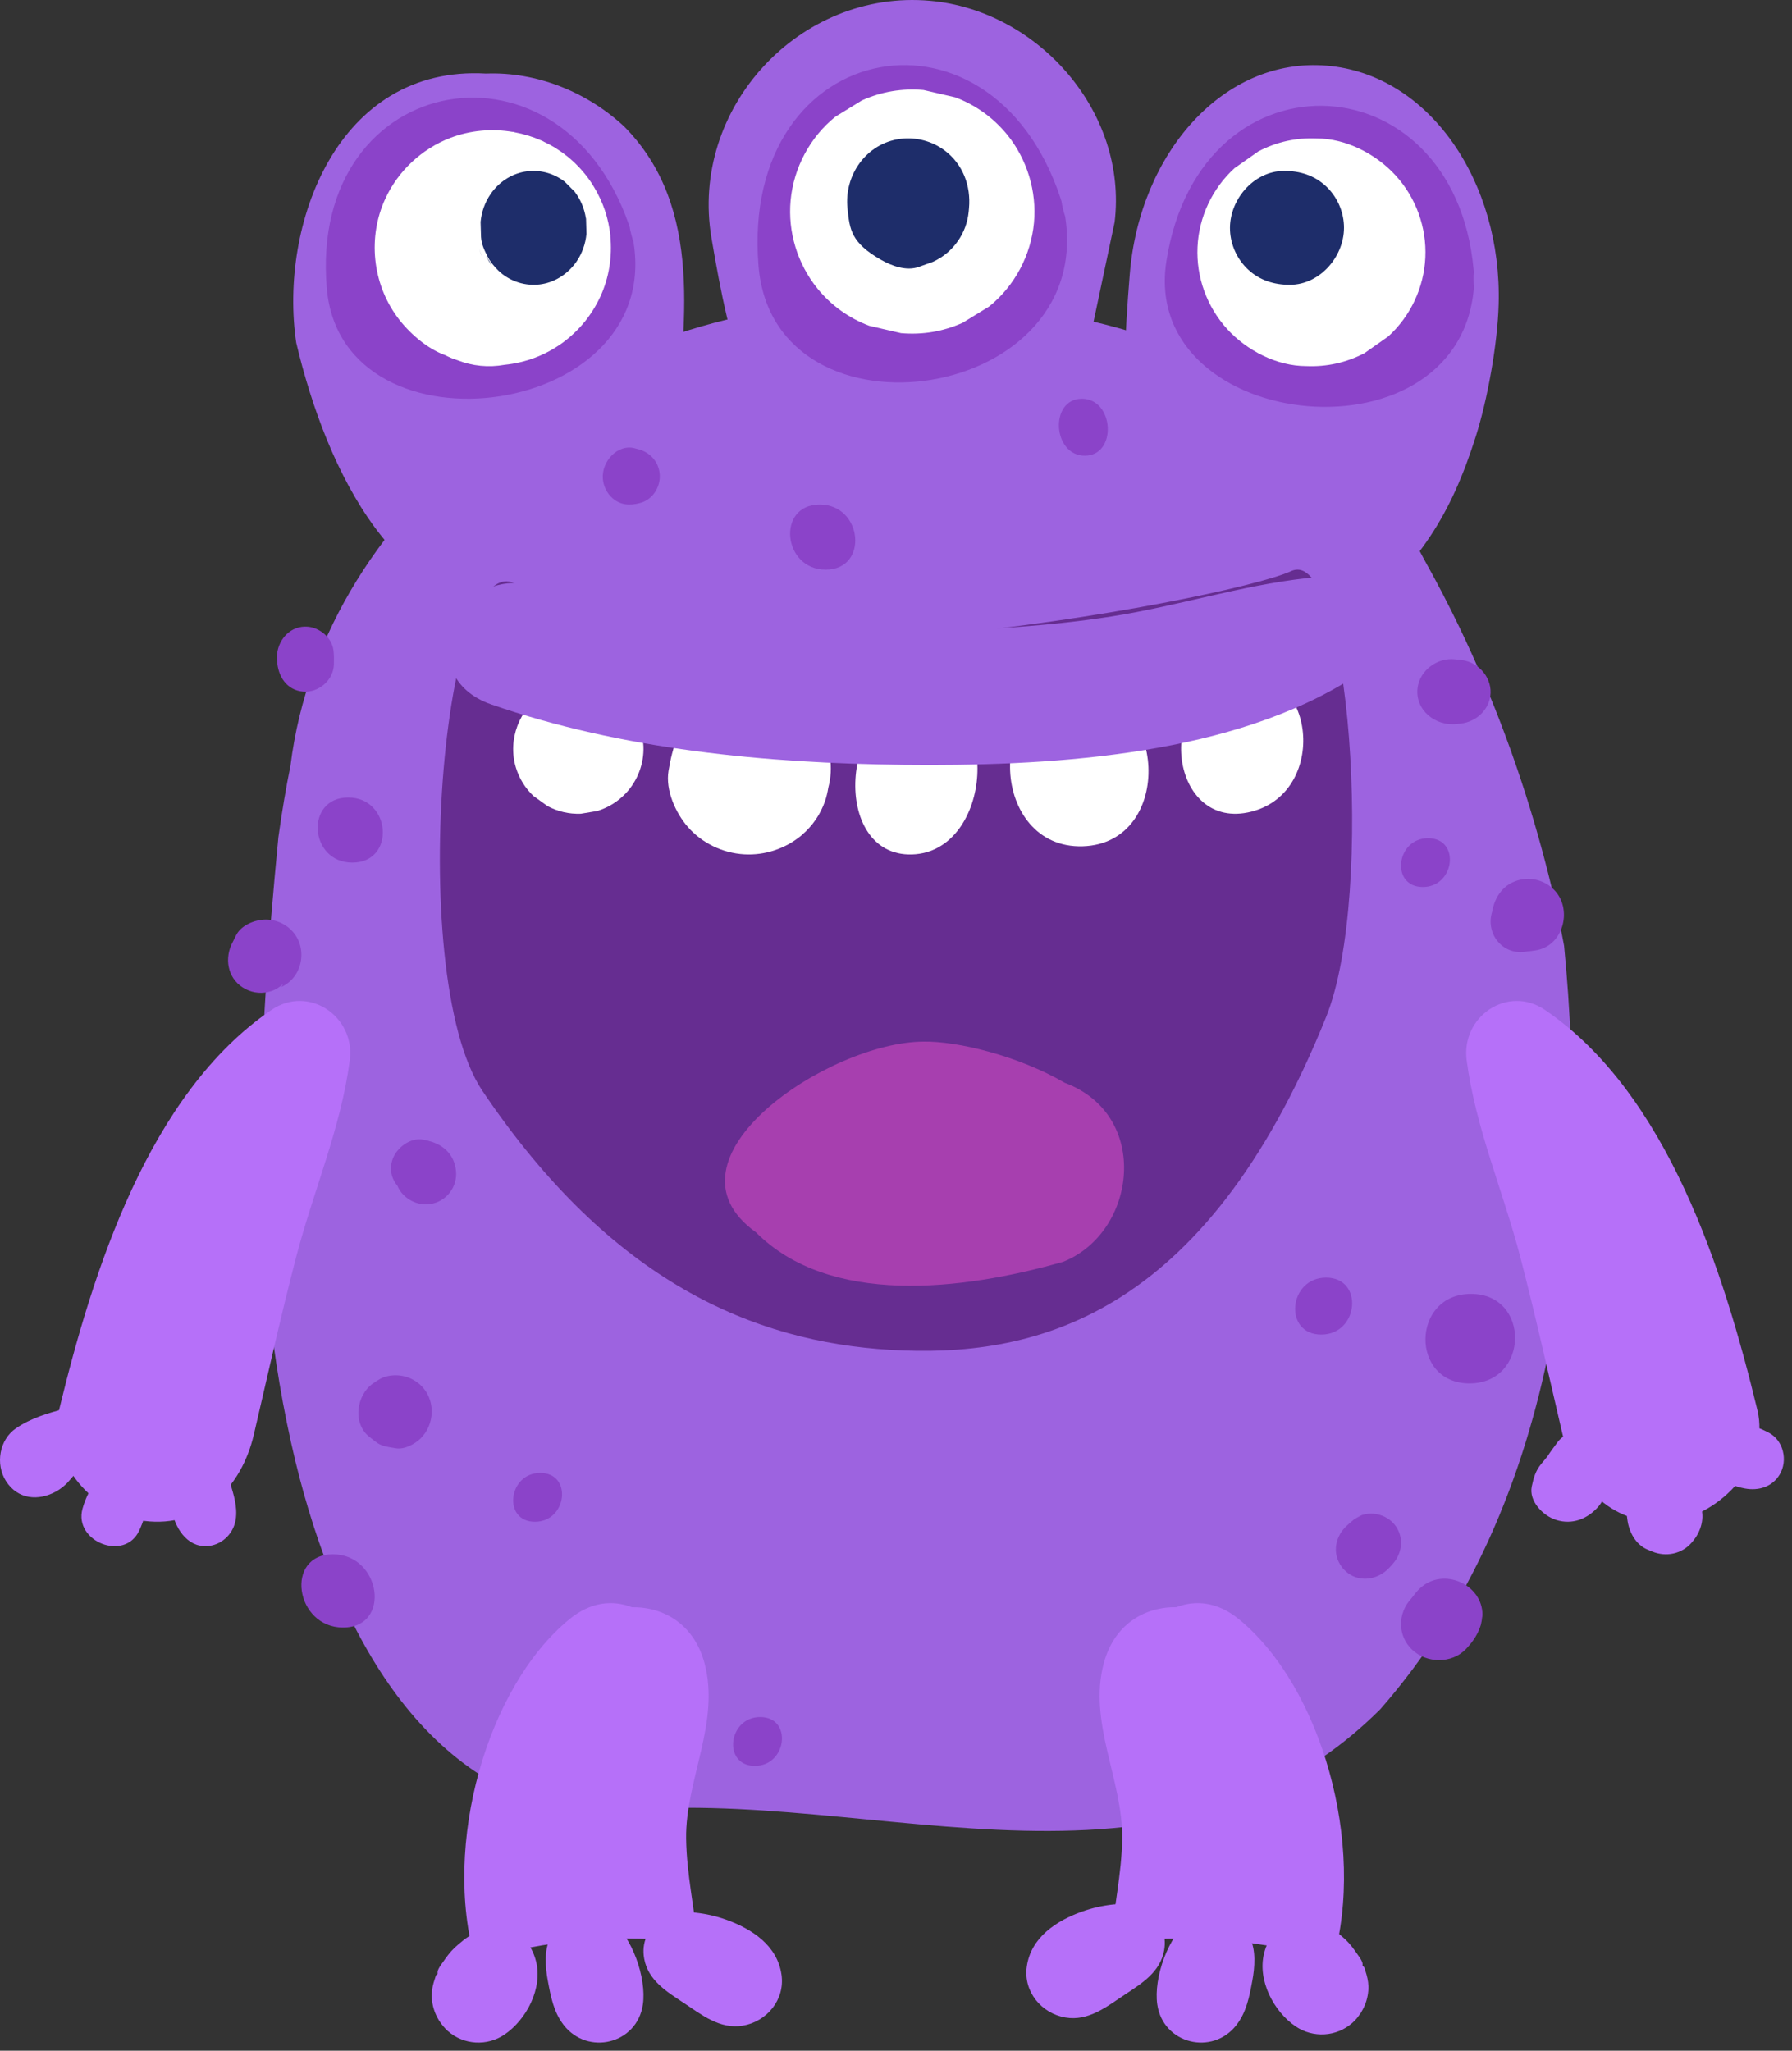 <?xml version="1.0" encoding="UTF-8"?>
<svg width="104px" height="119px" viewBox="0 0 104 119" version="1.1" xmlns="http://www.w3.org/2000/svg" xmlns:xlink="http://www.w3.org/1999/xlink">
    <rect x="0" y="0" width="104" height="119" fill="#333333" stroke="none"/>
    <title>Purple Monster 2</title>
    <g id="Student-Environmrnt---New-Treatment" stroke="none" stroke-width="1" fill="none" fill-rule="evenodd">
        <g id="Avatars" transform="translate(-326, -518)">
            <g id="Purple-Monster-2" transform="translate(326, 518)">
                <g id="Purple-Monster-1">
                    <path d="M28.207,4.269 C19.572,3.771 16.177,13.064 17.192,19.89 C18.987,27.452 23.062,35.682 30.56,35.382 C35.839,35.935 38.6,29.717 39.174,25.117 C39.686,18.989 40.92,12.072 36.217,7.334 C34.077,5.348 31.161,4.155 28.207,4.269" id="Fill-2225" fill="#9D63E0"></path>
                    <path d="M53.983,0.047 C46.405,-0.635 40.012,6.282 41.291,13.81 C42.354,20.076 43.68,26.111 49.052,30.061 C53.57,33.381 59.81,31.166 61.876,26.173 C62.812,21.746 63.749,17.322 64.688,12.893 C65.459,6.486 60.237,0.605 53.983,0.047" id="Fill-2227" fill="#9D63E0"></path>
                    <path d="M76.993,3.809 C71.026,3.313 66.138,8.866 65.567,15.91 C65.283,19.396 65.104,23.035 65.359,26.503 C65.641,30.376 66.839,33.732 69.718,35.792 C72.265,37.617 76.127,37.98 78.659,35.832 C82.361,32.687 84.19,29.961 85.666,25.271 C86.323,23.185 86.91,19.996 86.975,17.658 C87.175,10.574 82.965,4.301 76.993,3.809" id="Fill-2229" fill="#9D63E0"></path>
                    <path d="M16.857,44.438 C18.785,28.924 34.683,17.592 49.996,17.598 C52.099,17.439 54.218,17.43 56.33,17.576 C60.552,17.865 64.741,18.768 68.715,20.294 C70.163,20.842 71.561,21.497 72.891,22.266 C76.882,24.576 80.274,27.914 82.665,32.489 C83.379,33.763 84.062,35.077 84.71,36.425 C86.652,40.475 88.281,44.839 89.504,49.366 C89.996,51.174 90.423,53.009 90.772,54.877 C92.22,69.721 90.706,87.095 80.108,99.182 C67.237,112.025 49.068,102.96 34.095,105.316 C31.766,104.983 29.691,104.174 27.86,102.988 C24.192,100.619 21.485,96.743 19.534,92.145 C18.558,89.849 17.771,87.368 17.146,84.806 C14.242,72.742 14.999,60.653 16.157,48.578 C16.364,47.083 16.598,45.707 16.857,44.438" id="Fill-2231" fill="#9D63E0"></path>
                    <path d="M40.489,112.756 C36.179,112.176 31.5,112.55 27.591,113.806 C25.648,107.034 28.271,97.868 33.051,93.957 C34.286,92.946 35.564,92.834 36.673,93.266 C38.504,93.236 40.278,94.242 40.888,96.515 C41.809,99.958 39.77,103.313 39.82,106.702 C39.848,108.773 40.318,110.78 40.489,112.756" id="Fill-2233" fill="#B670F9"></path>
                    <path d="M25.466,117.224 C25.436,117.174 25.407,117.124 25.379,117.071 C25.204,116.738 25.095,116.376 25.062,115.991 C25.034,115.645 25.085,115.343 25.168,115.043 C25.161,115.068 25.155,115.087 25.148,115.109 C25.157,115.071 25.171,115.041 25.181,115.004 C25.214,114.891 25.249,114.776 25.289,114.661 C25.291,114.652 25.295,114.642 25.298,114.635 C25.304,114.617 25.347,114.592 25.352,114.576 C25.355,114.569 25.398,114.553 25.397,114.544 L25.397,114.546 C25.384,114.496 25.438,114.433 25.46,114.37 C25.44,114.433 25.385,114.505 25.399,114.557 L25.399,114.559 C25.329,114.294 25.648,113.966 25.845,113.662 C26.071,113.347 26.272,113.102 26.629,112.808 C26.725,112.73 26.811,112.657 26.909,112.578 C27.538,112.079 28.345,111.881 29.123,111.922 C30.175,111.974 30.862,112.839 31.107,113.803 C31.511,115.393 30.543,117.201 29.284,118.06 C28.273,118.75 26.904,118.673 25.984,117.853 C25.794,117.682 25.645,117.495 25.516,117.299 L25.518,117.315 C25.498,117.285 25.484,117.254 25.466,117.224" id="Fill-2235" fill="#B670F9"></path>
                    <path d="M26.186,113.534 C26.139,113.604 26.097,113.67 26.053,113.736 C25.976,113.839 25.899,113.949 25.814,114.077 C25.939,113.896 26.062,113.713 26.186,113.534" id="Fill-2237" fill="#B670F9"></path>
                    <path d="M31.792,114.935 C31.65,114.179 31.572,113.154 31.928,112.475 C32.621,111.152 34.051,110.47 35.39,111.405 C36.672,112.304 37.534,114.783 37.31,116.32 C36.974,118.623 34.1,119.298 32.714,117.51 C32.127,116.754 31.965,115.862 31.792,114.935" id="Fill-2239" fill="#B670F9"></path>
                    <path d="M38.387,111.425 L38.159,111.56 C38.459,111.303 38.802,111.138 39.188,111.062 C39.576,111.006 39.939,110.943 40.341,110.987 C40.97,111.056 41.56,111.186 42.162,111.404 C43.645,111.938 45.114,112.898 45.356,114.593 C45.564,116.054 44.49,117.316 43.106,117.548 C41.768,117.77 40.714,116.91 39.662,116.215 C38.694,115.574 37.617,114.924 37.385,113.659 C37.218,112.742 37.585,111.895 38.387,111.425" id="Fill-2241" fill="#B670F9"></path>
                    <path d="M64.456,112.758 C68.767,112.176 73.446,112.552 77.354,113.806 C79.298,107.034 76.675,97.868 71.896,93.957 C70.659,92.949 69.38,92.834 68.273,93.264 C66.442,93.236 64.668,94.242 64.058,96.516 C63.136,99.958 65.174,103.31 65.126,106.702 C65.097,108.772 64.627,110.782 64.456,112.758" id="Fill-2243" fill="#B670F9"></path>
                    <path d="M79.006,116.753 C79.037,116.703 79.067,116.653 79.092,116.601 C79.272,116.265 79.378,115.906 79.41,115.518 C79.439,115.172 79.387,114.873 79.304,114.575 C79.312,114.595 79.318,114.616 79.325,114.638 C79.315,114.601 79.302,114.571 79.292,114.536 C79.26,114.42 79.225,114.306 79.187,114.19 C79.181,114.184 79.178,114.174 79.175,114.165 C79.169,114.147 79.127,114.121 79.121,114.108 C79.119,114.099 79.076,114.08 79.077,114.074 C79.077,114.076 79.076,114.076 79.076,114.076 C79.091,114.028 79.037,113.96 79.015,113.9 C79.034,113.962 79.088,114.035 79.073,114.087 L79.073,114.089 C79.143,113.823 78.825,113.495 78.629,113.192 C78.402,112.877 78.201,112.631 77.844,112.338 C77.748,112.26 77.661,112.189 77.565,112.11 C76.938,111.608 76.128,111.41 75.352,111.449 C74.296,111.504 73.61,112.369 73.366,113.331 C72.961,114.923 73.929,116.731 75.188,117.587 C76.2,118.278 77.567,118.2 78.488,117.383 C78.681,117.212 78.83,117.025 78.956,116.827 L78.956,116.842 C78.973,116.815 78.99,116.783 79.006,116.753" id="Fill-2245" fill="#B670F9"></path>
                    <path d="M78.76,113.062 C78.807,113.132 78.849,113.197 78.893,113.263 C78.968,113.366 79.046,113.477 79.131,113.604 C79.008,113.424 78.883,113.243 78.76,113.062" id="Fill-2247" fill="#B670F9"></path>
                    <path d="M72.68,114.937 C72.822,114.179 72.901,113.154 72.543,112.475 C71.85,111.152 70.423,110.47 69.082,111.405 C67.801,112.304 66.939,114.781 67.163,116.318 C67.499,118.62 70.375,119.3 71.758,117.51 C72.344,116.754 72.509,115.86 72.68,114.937" id="Fill-2249" fill="#B670F9"></path>
                    <path d="M66.557,110.95 L66.788,111.088 C66.485,110.831 66.143,110.668 65.758,110.59 C65.37,110.533 65.006,110.471 64.605,110.515 C63.974,110.585 63.385,110.717 62.783,110.932 C61.301,111.466 59.829,112.426 59.59,114.121 C59.381,115.58 60.455,116.846 61.839,117.075 C63.175,117.299 64.232,116.441 65.284,115.744 C66.25,115.103 67.327,114.45 67.559,113.187 C67.729,112.27 67.362,111.425 66.557,110.95" id="Fill-2251" fill="#B670F9"></path>
                    <path d="M74.936,33.14 C71.126,34.89 37.737,41.059 30.349,34.189 C25.799,29.96 23.414,56.498 27.997,63.301 C35.486,74.417 43.76,77.858 51.665,78.33 C59.793,78.81 69.846,76.7 76.968,58.999 C79.829,51.881 78.309,31.589 74.936,33.14" id="Fill-2253" fill="#662D91"></path>
                    <path d="M53.613,60.445 C48.123,60.448 37.931,67.257 43.877,71.514 C48.123,75.771 55.768,74.918 61.713,73.216 C65.96,71.514 66.811,64.705 61.794,62.834 C59.073,61.254 55.545,60.413 53.613,60.445" id="Fill-2255" fill="#A73FAF"></path>
                    <path d="M34.896,39.93 C35.026,39.975 35.146,40.022 35.246,40.072 C34.154,39.434 32.617,39.596 31.579,40.231 C30.13,41.119 29.448,42.922 29.941,44.545 C30.137,45.18 30.475,45.727 30.955,46.186 C31.23,46.382 31.503,46.58 31.778,46.778 C32.382,47.097 33.025,47.244 33.706,47.22 C34.024,47.168 34.343,47.115 34.66,47.061 C35.296,46.864 35.843,46.528 36.305,46.048 C37.002,45.316 37.383,44.314 37.342,43.304 C37.282,41.759 36.267,40.459 34.896,39.93" id="Fill-2257" fill="#FFFFFF"></path>
                    <path d="M35.257,40.027 C35.292,40.046 35.331,40.06 35.363,40.083 C35.824,40.385 35.694,40.226 35.257,40.027" id="Fill-2259" fill="#FFFFFF"></path>
                    <path d="M44.183,40.172 C42.831,40.016 41.692,40.42 40.602,41.166 C39.394,41.993 39.023,43.404 38.799,44.73 C38.611,45.845 39.206,47.178 39.93,47.998 C40.746,48.927 41.937,49.502 43.185,49.575 C44.393,49.647 45.603,49.242 46.52,48.469 C47.156,47.926 47.61,47.265 47.883,46.484 C47.972,46.225 48.028,45.969 48.071,45.708 C48.223,45.133 48.261,44.529 48.168,43.937 C47.864,41.961 46.207,40.4 44.183,40.172" id="Fill-2261" fill="#FFFFFF"></path>
                    <path d="M53.429,40.613 C48.742,40.757 48.197,49.726 52.933,49.582 C57.623,49.438 58.167,40.471 53.429,40.613" id="Fill-2263" fill="#FFFFFF"></path>
                    <path d="M62.433,40.141 C57.087,40.308 57.486,49.274 62.839,49.109 C68.187,48.943 67.786,39.978 62.433,40.141" id="Fill-2265" fill="#FFFFFF"></path>
                    <path d="M71.556,39.318 C66.909,40.501 67.934,48.292 72.628,47.098 C77.272,45.916 76.247,38.124 71.556,39.318" id="Fill-2267" fill="#FFFFFF"></path>
                    <path d="M75.84,33.549 C71.996,33.978 68.327,35.177 64.509,35.772 C60.821,36.347 57.08,36.558 53.35,36.622 C45.67,36.752 38.312,35.545 30.855,33.935 C26.26,32.941 23.873,39.265 28.501,40.873 C36.065,43.497 44.417,44.291 52.393,44.38 C60.595,44.471 70.736,43.938 77.908,39.701 C80.79,37.999 79.241,33.17 75.84,33.549" id="Fill-2269" fill="#9D63E0"></path>
                    <path d="M101.991,81.824 C100.03,73.739 96.777,63.449 89.664,58.605 C87.505,57.133 84.783,58.988 85.119,61.533 C85.645,65.497 87.227,69.084 88.235,72.961 C89.124,76.373 89.883,79.813 90.687,83.251 C91.4,86.308 93.716,88.678 97.044,88.257 C99.855,87.902 102.732,84.88 101.991,81.824" id="Fill-2271" fill="#B670F9"></path>
                    <path d="M3.427,81.824 C5.388,73.739 8.642,63.449 15.754,58.605 C17.913,57.133 20.635,58.988 20.299,61.533 C19.773,65.497 18.192,69.084 17.183,72.961 C16.295,76.373 15.533,79.813 14.731,83.251 C14.019,86.308 11.702,88.678 8.374,88.257 C5.562,87.902 2.686,84.88 3.427,81.824" id="Fill-2273" fill="#B670F9"></path>
                    <path d="M3.806,81.736 C2.81,81.989 1.791,82.291 0.922,82.887 C-0.036,83.541 -0.281,84.958 0.347,85.946 C1.035,87.026 2.244,87.106 3.256,86.549 C3.499,86.419 3.828,86.156 3.987,85.957 C4.363,85.548 4.693,85.1 4.976,84.611 C5.041,84.512 5.121,84.422 5.208,84.343 C6.364,83.301 5.161,81.39 3.806,81.736" id="Fill-2275" fill="#B670F9"></path>
                    <path d="M8.974,84.449 C8.33,83.859 7.425,83.969 6.819,84.535 C5.907,85.385 5.122,86.337 4.788,87.552 C4.265,89.46 7.25,90.64 8.086,88.806 C8.32,88.296 8.466,87.79 8.649,87.247 C8.689,87.127 8.743,87.012 8.799,86.898 C8.879,86.792 8.968,86.691 9.058,86.588 C9.606,85.969 9.594,85.019 8.974,84.449" id="Fill-2277" fill="#B670F9"></path>
                    <path d="M9.972,85.319 C9.933,85.417 9.899,85.519 9.882,85.625 C9.929,85.459 9.956,85.365 9.972,85.319" id="Fill-2279" fill="#B670F9"></path>
                    <path d="M13.505,86.558 C13.365,86.076 13.221,85.608 13.103,85.117 C12.931,84.395 12.08,83.983 11.441,84.066 C10.853,84.14 10.394,84.555 10.176,85.106 C10.182,85.103 10.175,85.146 10.149,85.273 C10.078,85.528 10.023,85.79 9.986,86.055 C9.951,86.4 9.932,86.74 9.927,87.082 C9.922,88.158 10.53,89.465 11.584,89.686 C12.362,89.852 13.173,89.432 13.528,88.676 C13.834,88.027 13.7,87.224 13.505,86.558" id="Fill-2281" fill="#B670F9"></path>
                    <path d="M9.923,85.485 C9.925,85.477 9.93,85.468 9.932,85.459 C9.93,85.461 9.928,85.468 9.923,85.485" id="Fill-2283" fill="#B670F9"></path>
                    <path d="M93.314,84.131 C92.885,83.102 91.137,82.675 90.391,83.692 C90.188,83.973 90.011,84.195 89.833,84.472 C89.82,84.492 89.818,84.496 89.811,84.511 C89.794,84.528 89.772,84.556 89.726,84.612 C89.631,84.73 89.533,84.844 89.438,84.959 C89.111,85.355 89,85.774 88.897,86.255 C88.721,87.083 89.518,87.951 90.314,88.201 C91.26,88.498 92.124,88.133 92.73,87.464 C92.986,87.183 93.126,86.828 93.279,86.489 C93.312,86.415 93.34,86.338 93.365,86.262 C93.541,85.869 93.618,85.462 93.597,85.042 C93.56,84.723 93.467,84.42 93.314,84.131" id="Fill-2285" fill="#B670F9"></path>
                    <path d="M98.673,87.344 C98.112,86.014 97.483,84.794 96.644,83.607 C95.933,82.604 94.031,83.243 94.073,84.453 C94.118,85.703 94.288,86.93 94.443,88.166 C94.531,88.872 94.913,89.634 95.625,89.926 L95.892,90.037 C96.695,90.366 97.61,90.174 98.177,89.516 C98.195,89.493 98.214,89.473 98.231,89.452 C98.711,88.893 98.972,88.053 98.673,87.344" id="Fill-2287" fill="#B670F9"></path>
                    <path d="M102.644,83.132 C101.734,82.654 100.779,82.454 99.794,82.209 C98.389,81.86 97.131,83.756 98.342,84.754 C99.202,85.461 100.137,86.177 101.273,86.377 C102.07,86.521 102.859,86.281 103.289,85.559 C103.768,84.75 103.511,83.587 102.644,83.132" id="Fill-2289" fill="#B670F9"></path>
                    <path d="M20.206,46.278 C17.688,46.278 17.937,50.056 20.447,50.056 C22.968,50.056 22.718,46.278 20.206,46.278" id="Fill-2291" fill="#8B43C9"></path>
                    <path d="M31.352,85.472 C29.484,85.472 29.161,88.306 31.046,88.306 C32.916,88.306 33.24,85.472 31.352,85.472" id="Fill-2293" fill="#8B43C9"></path>
                    <path d="M44.118,99.639 C42.248,99.639 41.924,102.472 43.81,102.472 C45.679,102.472 46.003,99.639 44.118,99.639" id="Fill-2295" fill="#8B43C9"></path>
                    <path d="M26.256,67.222 C25.904,66.554 25.282,66.268 24.564,66.132 C23.815,65.991 23.033,66.594 22.793,67.248 C22.577,67.834 22.719,68.396 23.072,68.823 C23.313,69.423 23.967,69.853 24.614,69.886 C25.589,69.939 26.39,69.2 26.467,68.269 C26.496,67.93 26.415,67.527 26.256,67.222" id="Fill-2297" fill="#8B43C9"></path>
                    <path d="M22.535,79.847 C22.163,79.919 21.93,80.082 21.628,80.295 C20.692,80.955 20.452,82.586 21.418,83.363 C22.014,83.845 22.067,83.886 22.725,84.001 C22.812,84.017 22.899,84.028 22.985,84.044 C23.472,84.121 24.073,83.802 24.415,83.466 C24.811,83.077 25.043,82.524 25.054,81.955 C25.08,80.521 23.814,79.595 22.535,79.847" id="Fill-2299" fill="#8B43C9"></path>
                    <path d="M81.001,88.557 C80.478,87.817 79.356,87.583 78.613,88.146 C78.744,88.08 78.875,88.009 79.008,87.942 C78.845,88 78.696,88.082 78.564,88.186 C78.444,88.277 78.331,88.385 78.217,88.485 C77.497,89.105 77.271,90.133 77.874,90.93 C78.594,91.886 79.907,91.784 80.655,90.944 C80.745,90.842 80.844,90.742 80.927,90.633 C81.39,90.022 81.453,89.198 81.001,88.557" id="Fill-2301" fill="#8B43C9"></path>
                    <path d="M76.958,74.139 C74.773,74.139 74.47,77.444 76.679,77.444 C78.863,77.444 79.166,74.139 76.958,74.139" id="Fill-2303" fill="#8B43C9"></path>
                    <path d="M85.371,75.083 C81.901,75.083 81.821,80.278 85.283,80.278 C88.753,80.278 88.834,75.083 85.371,75.083" id="Fill-2305" fill="#8B43C9"></path>
                    <path d="M82.88,48.639 C81.012,48.639 80.687,51.472 82.575,51.472 C84.443,51.472 84.767,48.639 82.88,48.639" id="Fill-2307" fill="#8B43C9"></path>
                    <path d="M84.823,38.302 C84.706,38.291 84.588,38.277 84.471,38.264 C83.389,38.136 82.384,38.926 82.267,39.939 C82.124,41.187 83.282,42.159 84.557,42.013 C84.631,42.008 84.706,41.997 84.779,41.988 C85.653,41.886 86.365,41.236 86.49,40.406 C86.639,39.415 85.884,38.434 84.823,38.302" id="Fill-2309" fill="#8B43C9"></path>
                    <path d="M36.87,25.5 L36.876,25.5 L36.87,25.5 Z" id="Fill-2311" fill="#8B43C9"></path>
                    <path d="M37.1,26.086 C37,26.059 36.89,26.029 36.841,26.015 C35.837,25.747 34.904,26.785 34.987,27.783 C35.021,28.217 35.223,28.623 35.545,28.907 C36.005,29.311 36.541,29.344 37.1,29.2 C37.134,29.192 37.166,29.183 37.197,29.173 C37.86,28.981 38.316,28.296 38.29,27.588 C38.265,26.848 37.767,26.276 37.1,26.086" id="Fill-2313" fill="#8B43C9"></path>
                    <path d="M47.572,29.278 C45.056,29.278 45.417,33.056 47.919,33.056 C50.434,33.056 50.074,29.278 47.572,29.278" id="Fill-2315" fill="#8B43C9"></path>
                    <path d="M62.788,23.139 C60.897,23.139 61.075,26.444 62.956,26.444 C64.85,26.444 64.669,23.139 62.788,23.139" id="Fill-2317" fill="#8B43C9"></path>
                    <path d="M19.323,90.194 C16.505,90.194 17.123,94.444 19.913,94.444 C22.732,94.444 22.113,90.194 19.323,90.194" id="Fill-2319" fill="#8B43C9"></path>
                    <path d="M19.356,37.756 C19.269,36.999 18.549,36.416 17.845,36.366 C16.912,36.297 16.188,37.026 16.079,37.952 C16.064,38.068 16.079,38.189 16.081,38.307 C16.11,39.235 16.64,40.065 17.609,40.135 C18.476,40.199 19.351,39.488 19.378,38.558 C19.384,38.286 19.387,38.031 19.356,37.756" id="Fill-2321" fill="#8B43C9"></path>
                    <path d="M17.006,54.081 C16.647,53.662 16.12,53.401 15.563,53.365 C14.909,53.322 14.041,53.634 13.715,54.247 C13.617,54.444 13.52,54.639 13.423,54.834 C13.008,55.792 13.283,56.908 14.265,57.403 C14.716,57.633 15.25,57.674 15.734,57.517 C16.002,57.431 16.227,57.284 16.43,57.1 C16.398,57.158 16.362,57.215 16.33,57.272 C17.552,56.717 17.863,55.077 17.006,54.081" id="Fill-2323" fill="#8B43C9"></path>
                    <path d="M90.275,51.725 C89.784,51.158 89.001,50.89 88.264,51.042 C87.301,51.238 86.748,52.001 86.596,52.918 C86.408,53.497 86.528,54.162 86.926,54.634 C87.396,55.191 88.078,55.35 88.716,55.193 C88.703,55.2 88.69,55.207 88.675,55.212 C88.82,55.193 88.962,55.173 89.104,55.152 C90.696,54.922 91.262,52.862 90.275,51.725" id="Fill-2325" fill="#8B43C9"></path>
                    <path d="M85.984,94.086 C85.997,94.023 86.007,93.962 86.01,93.899 C86.017,93.834 86.036,93.783 86.036,93.708 C86.04,91.933 83.753,90.905 82.399,92.177 C82.225,92.338 82.086,92.525 81.943,92.712 C81.943,92.714 81.942,92.716 81.939,92.716 C81.93,92.727 81.92,92.74 81.912,92.751 C81.11,93.603 81.089,94.92 81.964,95.741 C82.804,96.529 84.264,96.548 85.073,95.696 C85.477,95.274 85.759,94.856 85.937,94.306 C85.953,94.257 85.958,94.208 85.969,94.157 C85.977,94.137 85.978,94.109 85.984,94.086" id="Fill-2327" fill="#8B43C9"></path>
                    <path d="M61.735,12.106 C58.004,-0.745 42.914,1.984 44.022,15.437 C44.907,26.199 64.038,23.381 61.735,12.106 C61.333,10.717 62.037,13.585 61.735,12.106" id="Fill-2329" fill="#8B43C9"></path>
                    <path d="M85.564,16.234 C84.877,3.425 69.68,2.524 67.694,15.146 C66.106,25.22 85.224,27.173 85.564,16.234 C85.49,14.861 85.518,17.662 85.564,16.234" id="Fill-2331" fill="#8B43C9"></path>
                    <path d="M36.679,13.592 C32.916,1.319 17.86,4.02 18.967,16.744 C19.85,26.901 38.99,24.298 36.679,13.592 C36.277,12.277 36.982,14.99 36.679,13.592" id="Fill-2333" fill="#8B43C9"></path>
                    <path d="M71.65,9.756 C72.111,9.431 72.572,9.106 73.034,8.783 C74.093,8.231 75.218,7.984 76.413,8.034 C78.123,8.034 79.864,8.941 80.998,10.183 C82.176,11.473 82.801,13.196 82.72,14.942 C82.641,16.685 81.86,18.347 80.569,19.522 C80.107,19.847 79.645,20.17 79.185,20.495 C78.126,21.044 77.001,21.295 75.806,21.244 C74.096,21.244 72.353,20.336 71.221,19.095 C70.043,17.804 69.418,16.081 69.498,14.336 C69.578,12.592 70.358,10.931 71.65,9.756" id="Fill-2335" fill="#FFFFFF"></path>
                    <path d="M45.884,11.63 C46.06,9.742 47.005,7.965 48.48,6.774 C48.994,6.459 49.51,6.142 50.024,5.825 C51.162,5.316 52.352,5.115 53.595,5.222 C54.213,5.367 54.83,5.509 55.448,5.651 C56.643,6.107 57.646,6.83 58.455,7.818 C59.609,9.246 60.176,11.101 60.007,12.929 C59.831,14.815 58.885,16.591 57.41,17.783 C56.894,18.098 56.381,18.417 55.866,18.732 C54.729,19.24 53.538,19.44 52.295,19.333 C51.676,19.189 51.061,19.049 50.443,18.905 C49.247,18.45 48.245,17.728 47.437,16.74 C46.282,15.311 45.714,13.457 45.884,11.63" id="Fill-2337" fill="#FFFFFF"></path>
                    <path d="M22.36,11.535 C23.1,9.928 24.464,8.646 26.124,8.006 C27.295,7.557 28.558,7.45 29.766,7.657 C29.762,7.653 29.757,7.648 29.754,7.644 C29.786,7.653 29.82,7.664 29.855,7.674 C30.387,7.772 30.911,7.931 31.407,8.149 C31.421,8.155 31.437,8.16 31.452,8.164 C31.502,8.186 31.544,8.216 31.593,8.24 C31.802,8.34 32.01,8.447 32.211,8.571 C32.236,8.587 32.259,8.603 32.28,8.616 C32.507,8.758 32.727,8.915 32.936,9.084 C33.389,9.451 33.791,9.874 34.149,10.358 C34.272,10.524 34.383,10.701 34.488,10.876 C35.005,11.738 35.32,12.675 35.426,13.693 C35.423,13.691 35.419,13.686 35.419,13.684 C35.54,14.88 35.352,16.104 34.84,17.214 C34.337,18.295 33.602,19.192 32.638,19.898 C31.636,20.619 30.518,21.042 29.285,21.169 C28.347,21.336 27.425,21.245 26.521,20.893 C26.285,20.823 26.063,20.724 25.844,20.612 C24.772,20.234 23.706,19.288 23.052,18.393 C21.606,16.422 21.337,13.755 22.36,11.535" id="Fill-2339" fill="#FFFFFF"></path>
                    <path d="M74.531,9.917 C75.438,9.917 76.27,10.171 76.946,10.799 C77.574,11.382 77.955,12.206 77.996,13.063 C78.083,14.797 76.653,16.528 74.851,16.528 C73.946,16.528 73.112,16.271 72.436,15.644 C71.808,15.058 71.427,14.238 71.386,13.382 C71.299,11.647 72.728,9.917 74.531,9.917" id="Fill-2341" fill="#1E2D6A"></path>
                    <path d="M52.24,8.058 C53.154,7.937 54.097,8.184 54.835,8.74 C55.88,9.53 56.353,10.783 56.238,12.074 C56.232,12.143 56.225,12.213 56.219,12.282 C56.157,12.906 55.947,13.477 55.591,13.99 C55.214,14.524 54.731,14.925 54.142,15.195 C53.867,15.295 53.591,15.392 53.318,15.49 C52.594,15.748 51.738,15.425 51.12,15.071 C49.388,14.078 49.315,13.321 49.185,12.102 C48.977,10.155 50.285,8.319 52.24,8.058" id="Fill-2343" fill="#1E2D6A"></path>
                    <path d="M27.914,14.689 C27.898,14.656 27.882,14.623 27.868,14.588 C27.882,14.621 27.897,14.656 27.914,14.689" id="Fill-2345" fill="#1E2D6A"></path>
                    <path d="M27.877,14.076 C27.882,14.136 27.894,14.197 27.905,14.258 C27.891,14.195 27.881,14.133 27.877,14.076" id="Fill-2347" fill="#1E2D6A"></path>
                    <path d="M27.818,14.416 C27.849,14.563 27.902,14.716 27.964,14.862 C27.896,14.716 27.847,14.565 27.818,14.416" id="Fill-2349" fill="#1E2D6A"></path>
                    <path d="M28.401,15.155 C28.421,15.192 28.441,15.227 28.46,15.262 C28.634,15.554 28.402,15.264 28.206,14.842 C28.262,14.95 28.328,15.056 28.401,15.155" id="Fill-2351" fill="#1E2D6A"></path>
                    <path d="M27.917,13.76 C27.908,13.466 27.9,13.172 27.891,12.878 C27.949,12.287 28.141,11.749 28.465,11.271 C28.936,10.58 29.653,10.104 30.442,9.963 C31.257,9.815 32.109,10.027 32.775,10.546 C32.967,10.74 33.158,10.931 33.35,11.123 C33.691,11.572 33.908,12.084 34.001,12.655 C34.006,12.666 34.007,12.677 34.011,12.686 C34.02,12.983 34.028,13.277 34.036,13.573 C33.978,14.163 33.785,14.699 33.458,15.18 C32.984,15.866 32.267,16.344 31.477,16.483 C30.661,16.629 29.808,16.414 29.141,15.893 C28.875,15.683 28.613,15.396 28.397,15.07 C28.375,15.027 28.352,14.984 28.327,14.943 C28.135,14.573 27.946,14.2 27.917,13.76" id="Fill-2356" fill="#1E2D6A"></path>
                </g>
            </g>
        </g>
    </g>
</svg>
